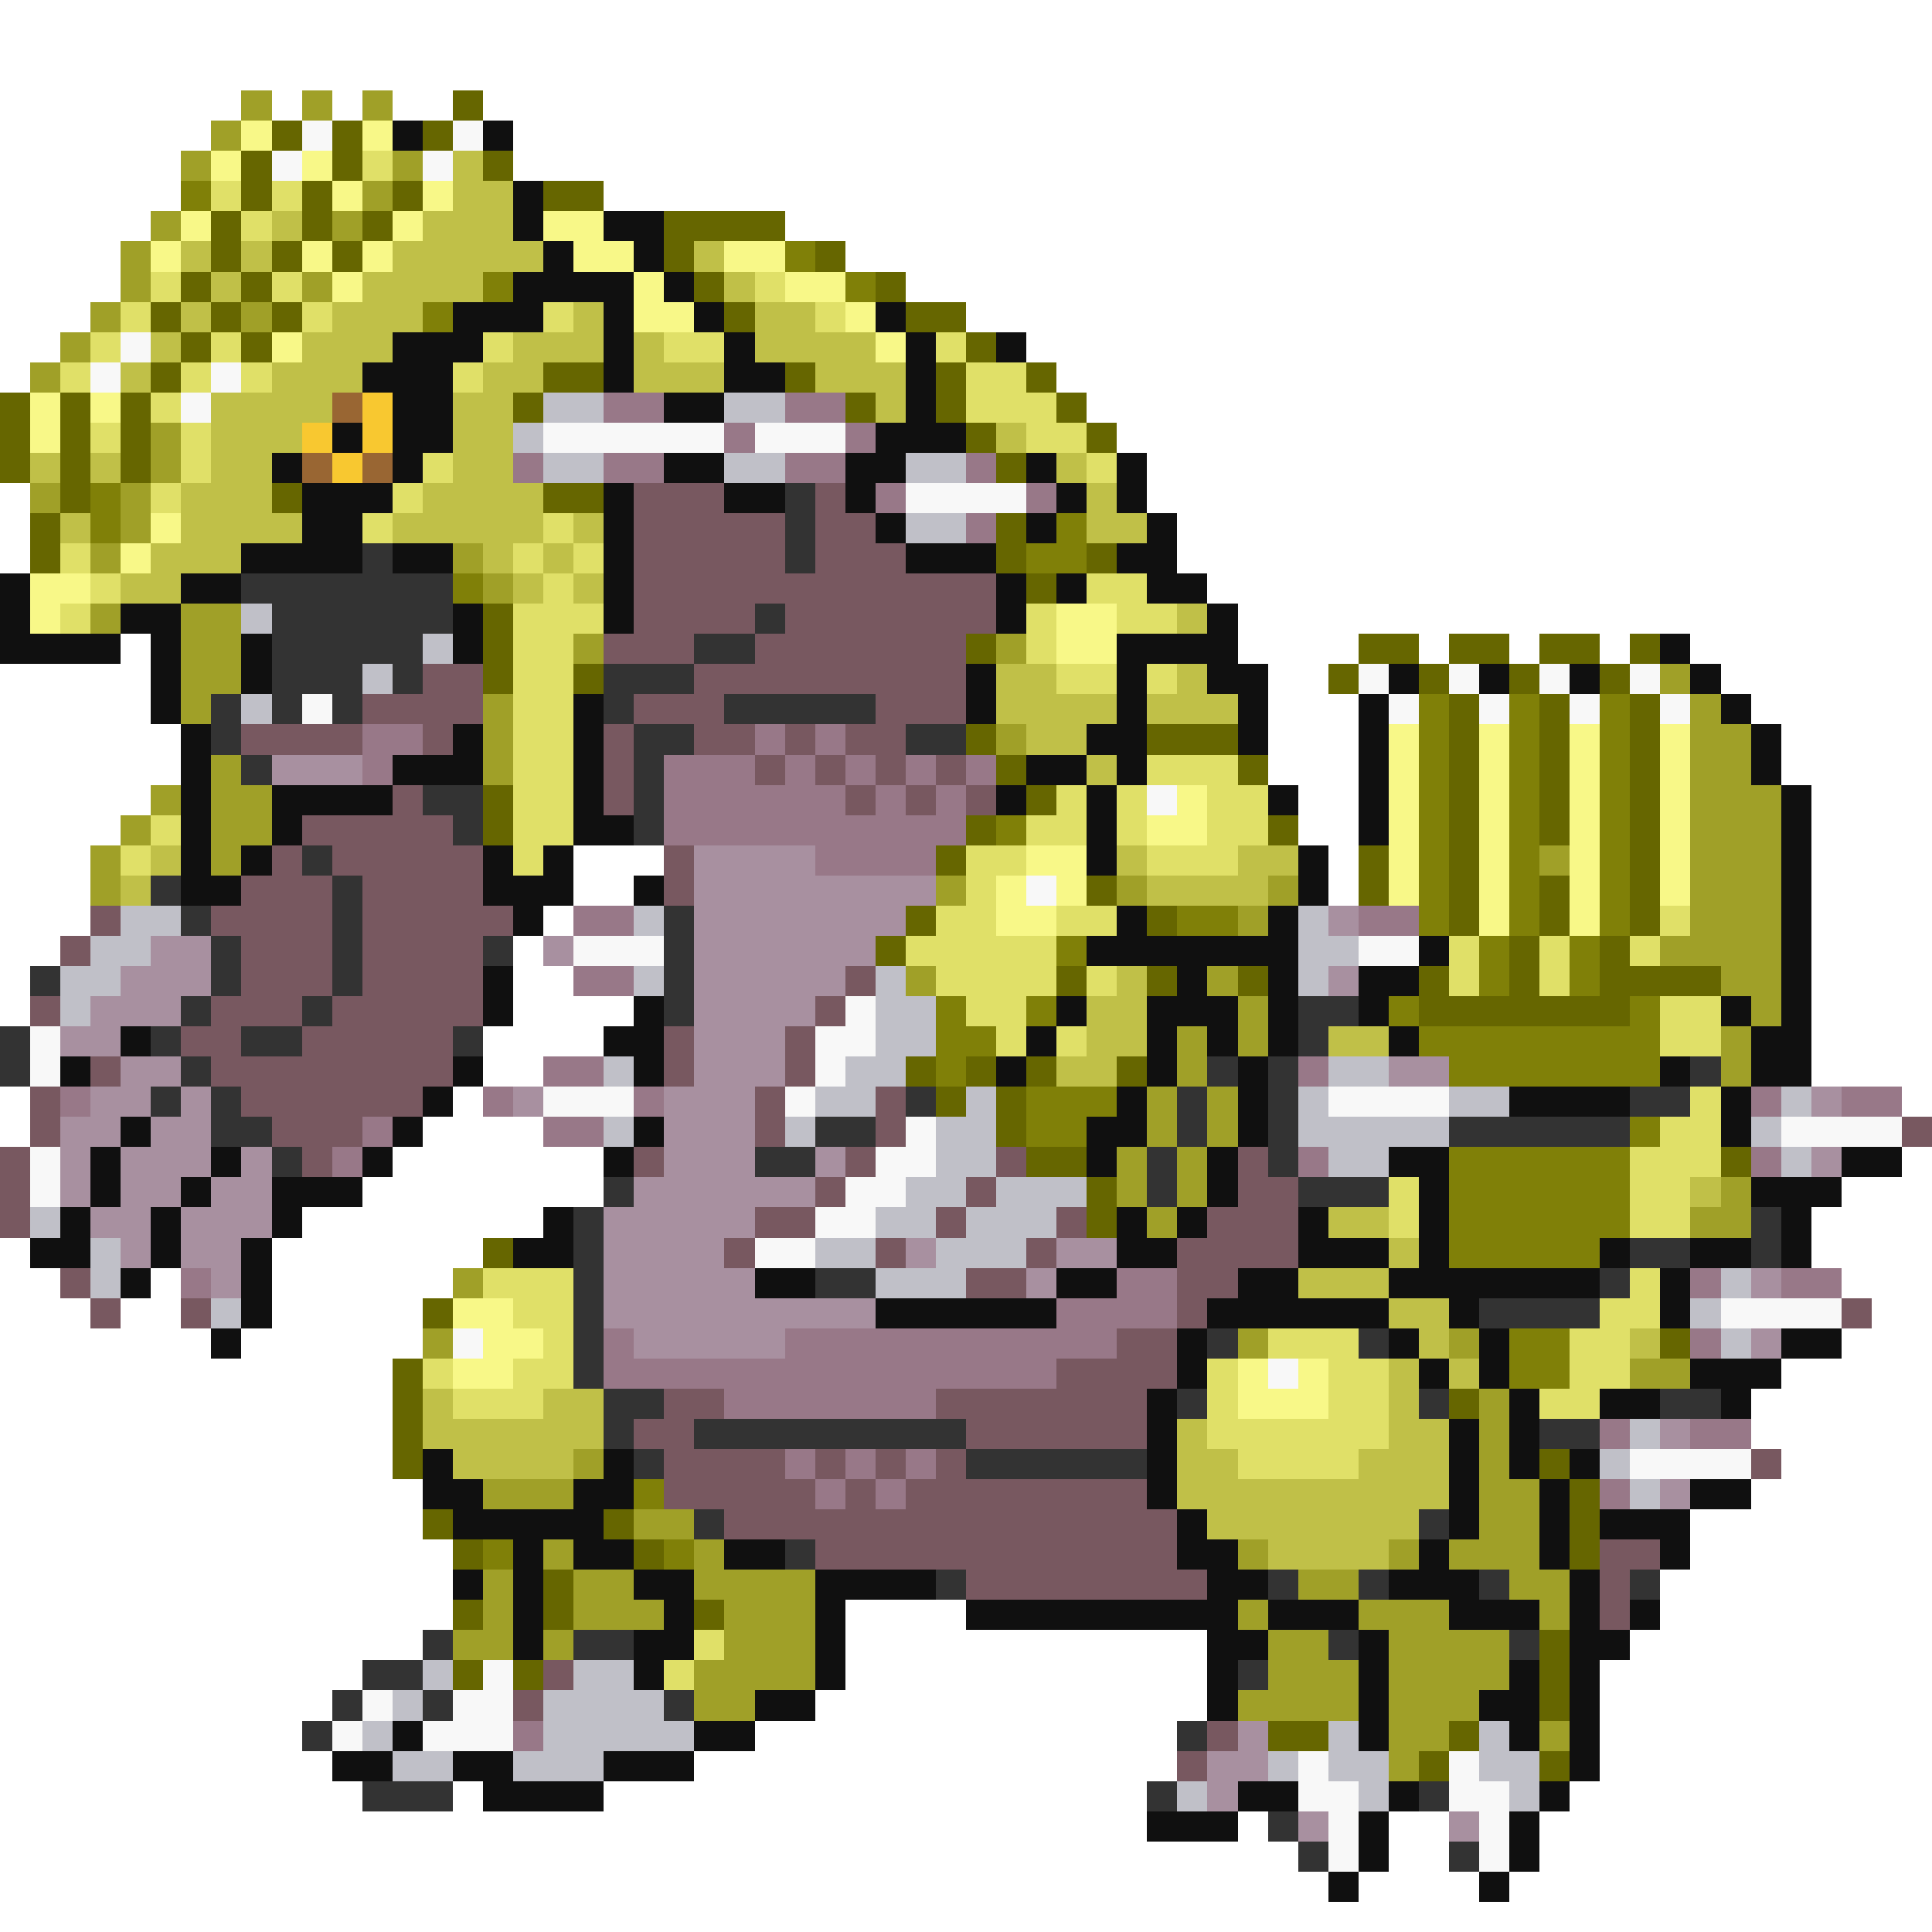 <svg xmlns="http://www.w3.org/2000/svg" viewBox="0 -0.5 64 64" shape-rendering="crispEdges">
<path stroke="#a0a028" d="M8 3h1M10 3h1M12 3h1M7 4h1M6 5h1M13 5h1M12 6h1M5 7h1M11 7h1M4 8h1M4 9h1M10 9h1M3 10h1M8 10h1M2 11h1M1 12h1M5 14h1M5 15h1M1 16h1M4 16h1M4 17h1M3 18h1M15 18h1M16 19h1M3 20h1M6 20h2M6 21h2M19 21h1M33 21h1M6 22h2M55 22h1M6 23h1M16 23h1M56 23h1M16 24h1M33 24h1M56 24h2M7 25h1M16 25h1M56 25h2M5 26h1M7 26h2M56 26h3M4 27h1M7 27h2M56 27h3M3 28h1M7 28h1M51 28h1M56 28h3M3 29h1M31 29h1M37 29h1M42 29h1M56 29h3M41 30h1M56 30h3M55 31h4M30 32h1M40 32h1M57 32h2M41 33h1M58 33h1M39 34h1M41 34h1M57 34h1M39 35h1M57 35h1M38 36h1M40 36h1M38 37h1M40 37h1M37 38h1M39 38h1M37 39h1M39 39h1M57 39h1M38 40h1M56 40h2M15 42h1M14 44h1M41 44h1M48 44h1M54 45h2M49 46h1M49 47h1M19 48h1M49 48h1M16 49h3M49 49h2M21 50h2M49 50h2M18 51h1M23 51h1M41 51h1M46 51h1M48 51h3M16 52h1M19 52h2M23 52h4M43 52h2M50 52h2M16 53h1M19 53h3M24 53h3M41 53h1M45 53h3M51 53h1M15 54h2M18 54h1M24 54h3M42 54h2M46 54h4M23 55h4M42 55h3M46 55h4M23 56h2M41 56h4M46 56h3M46 57h2M51 57h1M46 58h1" />
<path stroke="#666600" d="M15 3h1M9 4h1M11 4h1M14 4h1M8 5h1M11 5h1M16 5h1M8 6h1M10 6h1M13 6h1M18 6h2M7 7h1M10 7h1M12 7h1M22 7h4M7 8h1M9 8h1M11 8h1M22 8h1M27 8h1M6 9h1M8 9h1M23 9h1M29 9h1M5 10h1M7 10h1M9 10h1M24 10h1M30 10h2M6 11h1M8 11h1M32 11h1M5 12h1M18 12h2M26 12h1M31 12h1M34 12h1M0 13h1M2 13h1M4 13h1M17 13h1M28 13h1M31 13h1M35 13h1M0 14h1M2 14h1M4 14h1M32 14h1M36 14h1M0 15h1M2 15h1M4 15h1M33 15h1M2 16h1M9 16h1M18 16h2M1 17h1M33 17h1M1 18h1M33 18h1M36 18h1M34 19h1M16 20h1M16 21h1M32 21h1M45 21h2M48 21h2M51 21h2M54 21h1M16 22h1M19 22h1M44 22h1M47 22h1M50 22h1M53 22h1M48 23h1M51 23h1M54 23h1M32 24h1M38 24h3M48 24h1M51 24h1M54 24h1M33 25h1M41 25h1M48 25h1M51 25h1M54 25h1M16 26h1M34 26h1M48 26h1M51 26h1M54 26h1M16 27h1M32 27h1M42 27h1M48 27h1M51 27h1M54 27h1M31 28h1M45 28h1M48 28h1M54 28h1M36 29h1M45 29h1M48 29h1M51 29h1M54 29h1M30 30h1M38 30h1M48 30h1M51 30h1M54 30h1M29 31h1M50 31h1M53 31h1M35 32h1M38 32h1M41 32h1M47 32h1M50 32h1M53 32h4M47 33h7M30 35h1M32 35h1M34 35h1M37 35h1M31 36h1M33 36h1M33 37h1M34 38h2M57 38h1M36 39h1M36 40h1M16 41h1M14 43h1M55 44h1M13 45h1M13 46h1M48 46h1M13 47h1M13 48h1M51 48h1M52 49h1M14 50h1M20 50h1M52 50h1M15 51h1M21 51h1M52 51h1M18 52h1M15 53h1M18 53h1M23 53h1M51 54h1M15 55h1M17 55h1M51 55h1M51 56h1M42 57h2M48 57h1M47 58h1M51 58h1" />
<path stroke="#f8f888" d="M8 4h1M12 4h1M7 5h1M10 5h1M11 6h1M14 6h1M6 7h1M13 7h1M18 7h2M5 8h1M10 8h1M12 8h1M19 8h2M24 8h2M11 9h1M21 9h1M26 9h2M21 10h2M28 10h1M9 11h1M29 11h1M1 13h1M3 13h1M1 14h1M5 17h1M4 18h1M1 19h2M1 20h1M35 20h2M35 21h2M46 24h1M49 24h1M52 24h1M55 24h1M46 25h1M49 25h1M52 25h1M55 25h1M39 26h1M46 26h1M49 26h1M52 26h1M55 26h1M38 27h2M46 27h1M49 27h1M52 27h1M55 27h1M34 28h2M46 28h1M49 28h1M52 28h1M55 28h1M33 29h1M35 29h1M46 29h1M49 29h1M52 29h1M55 29h1M33 30h2M49 30h1M52 30h1M15 43h2M16 44h2M15 45h2M41 45h1M43 45h1M41 46h3" />
<path stroke="#f8f8f8" d="M10 4h1M15 4h1M9 5h1M14 5h1M4 11h1M3 12h1M7 12h1M6 13h1M18 14h6M25 14h3M30 16h4M45 22h1M48 22h1M51 22h1M54 22h1M10 23h1M46 23h1M49 23h1M52 23h1M55 23h1M38 26h1M34 29h1M19 31h3M45 31h2M28 33h1M1 34h1M27 34h2M1 35h1M27 35h1M18 36h3M26 36h1M44 36h4M30 37h1M59 37h4M1 38h1M29 38h2M1 39h1M28 39h2M27 40h2M25 41h2M57 43h4M15 44h1M42 45h1M54 48h4M16 55h1M12 56h1M15 56h2M11 57h1M14 57h3M43 58h1M48 58h1M43 59h2M48 59h2M44 60h1M49 60h1M44 61h1M49 61h1" />
<path stroke="#101010" d="M13 4h1M16 4h1M17 6h1M17 7h1M20 7h2M18 8h1M21 8h1M17 9h4M22 9h1M15 10h3M20 10h1M23 10h1M29 10h1M13 11h3M20 11h1M24 11h1M30 11h1M33 11h1M12 12h3M20 12h1M24 12h2M30 12h1M13 13h2M22 13h2M30 13h1M11 14h1M13 14h2M29 14h3M9 15h1M13 15h1M22 15h2M28 15h2M34 15h1M37 15h1M10 16h3M20 16h1M24 16h2M28 16h1M35 16h1M37 16h1M10 17h2M20 17h1M29 17h1M34 17h1M38 17h1M8 18h4M13 18h2M20 18h1M30 18h3M37 18h2M0 19h1M6 19h2M20 19h1M33 19h1M35 19h1M38 19h2M0 20h1M4 20h2M15 20h1M20 20h1M33 20h1M40 20h1M0 21h4M5 21h1M8 21h1M15 21h1M37 21h4M55 21h1M5 22h1M8 22h1M32 22h1M37 22h1M40 22h2M46 22h1M49 22h1M52 22h1M56 22h1M5 23h1M19 23h1M32 23h1M37 23h1M41 23h1M45 23h1M57 23h1M6 24h1M15 24h1M19 24h1M36 24h2M41 24h1M45 24h1M58 24h1M6 25h1M13 25h3M19 25h1M34 25h2M37 25h1M45 25h1M58 25h1M6 26h1M9 26h4M19 26h1M33 26h1M36 26h1M42 26h1M45 26h1M59 26h1M6 27h1M9 27h1M19 27h2M36 27h1M45 27h1M59 27h1M6 28h1M8 28h1M16 28h1M18 28h1M36 28h1M43 28h1M59 28h1M6 29h2M16 29h3M21 29h1M43 29h1M59 29h1M17 30h1M37 30h1M42 30h1M59 30h1M36 31h7M47 31h1M59 31h1M16 32h1M39 32h1M42 32h1M45 32h2M59 32h1M16 33h1M21 33h1M35 33h1M38 33h3M42 33h1M45 33h1M57 33h1M59 33h1M4 34h1M20 34h2M34 34h1M38 34h1M40 34h1M42 34h1M46 34h1M58 34h2M2 35h1M15 35h1M21 35h1M33 35h1M38 35h1M41 35h1M55 35h1M58 35h2M14 36h1M37 36h1M41 36h1M50 36h4M57 36h1M4 37h1M13 37h1M21 37h1M36 37h2M41 37h1M57 37h1M3 38h1M7 38h1M12 38h1M20 38h1M36 38h1M40 38h1M46 38h2M61 38h2M3 39h1M6 39h1M9 39h3M40 39h1M47 39h1M58 39h3M2 40h1M5 40h1M9 40h1M18 40h1M37 40h1M39 40h1M43 40h1M47 40h1M59 40h1M1 41h2M5 41h1M8 41h1M17 41h2M37 41h2M43 41h3M47 41h1M53 41h1M56 41h2M59 41h1M4 42h1M8 42h1M25 42h2M35 42h2M41 42h2M46 42h7M55 42h1M8 43h1M29 43h6M40 43h6M48 43h1M55 43h1M7 44h1M39 44h1M46 44h1M49 44h1M59 44h2M39 45h1M47 45h1M49 45h1M56 45h3M38 46h1M50 46h1M53 46h2M57 46h1M38 47h1M48 47h1M50 47h1M14 48h1M20 48h1M38 48h1M48 48h1M50 48h1M52 48h1M14 49h2M19 49h2M38 49h1M48 49h1M51 49h1M56 49h2M15 50h5M39 50h1M48 50h1M51 50h1M53 50h3M17 51h1M19 51h2M24 51h2M39 51h2M47 51h1M51 51h1M55 51h1M15 52h1M17 52h1M21 52h2M27 52h4M40 52h2M46 52h3M52 52h1M17 53h1M22 53h1M27 53h1M32 53h9M42 53h3M48 53h3M52 53h1M54 53h1M17 54h1M21 54h2M27 54h1M40 54h2M45 54h1M52 54h2M21 55h1M27 55h1M40 55h1M45 55h1M50 55h1M52 55h1M25 56h2M40 56h1M45 56h1M49 56h2M52 56h1M13 57h1M23 57h2M45 57h1M50 57h1M52 57h1M11 58h2M15 58h2M20 58h3M52 58h1M16 59h4M41 59h2M46 59h1M51 59h1M38 60h3M45 60h1M50 60h1M45 61h1M50 61h1M44 62h1M49 62h1" />
<path stroke="#e0e068" d="M12 5h1M7 6h1M9 6h1M8 7h1M5 9h1M9 9h1M25 9h1M4 10h1M10 10h1M18 10h1M27 10h1M3 11h1M7 11h1M16 11h1M22 11h2M31 11h1M2 12h1M6 12h1M8 12h1M15 12h1M32 12h2M5 13h1M32 13h3M3 14h1M6 14h1M34 14h2M6 15h1M14 15h1M36 15h1M5 16h1M13 16h1M12 17h1M18 17h1M2 18h1M17 18h1M19 18h1M3 19h1M18 19h1M36 19h2M2 20h1M17 20h3M34 20h1M37 20h2M17 21h2M34 21h1M17 22h2M35 22h2M38 22h1M17 23h2M17 24h2M17 25h2M38 25h3M17 26h2M35 26h1M37 26h1M40 26h2M5 27h1M17 27h2M34 27h2M37 27h1M40 27h2M4 28h1M17 28h1M32 28h2M38 28h3M32 29h1M31 30h2M35 30h2M55 30h1M30 31h5M48 31h1M51 31h1M54 31h1M31 32h4M36 32h1M48 32h1M51 32h1M32 33h2M55 33h2M33 34h1M35 34h1M55 34h2M56 36h1M55 37h2M54 38h3M46 39h1M54 39h2M46 40h1M54 40h2M16 42h3M54 42h1M17 43h2M53 43h2M18 44h1M42 44h3M52 44h2M14 45h1M17 45h2M40 45h1M44 45h2M52 45h2M15 46h3M40 46h1M44 46h2M51 46h2M40 47h6M41 48h4M23 54h1M22 55h1" />
<path stroke="#c0c048" d="M15 5h1M15 6h2M9 7h1M14 7h3M6 8h1M8 8h1M13 8h5M23 8h1M7 9h1M12 9h4M24 9h1M6 10h1M11 10h3M19 10h1M25 10h2M5 11h1M10 11h3M17 11h3M21 11h1M25 11h4M4 12h1M9 12h3M16 12h2M21 12h3M27 12h3M7 13h4M15 13h2M29 13h1M7 14h3M15 14h2M33 14h1M1 15h1M3 15h1M7 15h2M15 15h2M35 15h1M6 16h3M14 16h4M36 16h1M2 17h1M6 17h4M13 17h5M19 17h1M36 17h2M5 18h3M16 18h1M18 18h1M4 19h2M17 19h1M19 19h1M39 20h1M33 22h2M39 22h1M33 23h4M38 23h3M34 24h2M36 25h1M5 28h1M37 28h1M41 28h2M4 29h1M38 29h4M37 32h1M36 33h2M36 34h2M44 34h2M35 35h2M56 39h1M44 40h2M46 41h1M43 42h3M46 43h2M47 44h1M54 44h1M46 45h1M48 45h1M14 46h1M18 46h2M46 46h1M14 47h6M39 47h1M46 47h2M15 48h4M39 48h2M45 48h3M39 49h9M40 50h7M42 51h4" />
<path stroke="#808008" d="M6 6h1M26 8h1M16 9h1M28 9h1M14 10h1M3 16h1M3 17h1M35 17h1M34 18h2M15 19h1M47 23h1M50 23h1M53 23h1M47 24h1M50 24h1M53 24h1M47 25h1M50 25h1M53 25h1M47 26h1M50 26h1M53 26h1M33 27h1M47 27h1M50 27h1M53 27h1M47 28h1M50 28h1M53 28h1M47 29h1M50 29h1M53 29h1M39 30h2M47 30h1M50 30h1M53 30h1M35 31h1M49 31h1M52 31h1M49 32h1M52 32h1M31 33h1M34 33h1M46 33h1M54 33h1M31 34h2M47 34h8M31 35h1M48 35h7M34 36h3M34 37h2M54 37h1M48 38h6M48 39h6M48 40h6M48 41h5M50 44h2M50 45h2M21 49h1M16 51h1M22 51h1" />
<path stroke="#996633" d="M11 13h1M10 15h1M12 15h1" />
<path stroke="#f8c830" d="M12 13h1M10 14h1M12 14h1M11 15h1" />
<path stroke="#c0c0c8" d="M18 13h2M24 13h2M17 14h1M18 15h2M24 15h2M30 15h2M30 17h2M8 20h1M14 21h1M12 22h1M8 23h1M4 30h2M21 30h1M43 30h1M3 31h2M43 31h2M2 32h2M21 32h1M29 32h1M43 32h1M2 33h1M29 33h2M29 34h2M20 35h1M28 35h2M44 35h2M27 36h2M32 36h1M43 36h1M48 36h2M59 36h1M20 37h1M26 37h1M31 37h2M43 37h5M58 37h1M31 38h2M44 38h2M59 38h1M30 39h2M33 39h3M1 40h1M29 40h2M32 40h3M3 41h1M27 41h2M31 41h3M3 42h1M29 42h3M57 42h1M7 43h1M56 43h1M57 44h1M54 47h1M53 48h1M54 49h1M14 55h1M19 55h2M13 56h1M18 56h4M12 57h1M18 57h5M44 57h1M49 57h1M13 58h2M17 58h3M42 58h1M44 58h2M49 58h2M39 59h1M45 59h1M50 59h1" />
<path stroke="#987888" d="M20 13h2M26 13h2M24 14h1M28 14h1M17 15h1M20 15h2M26 15h2M32 15h1M29 16h1M34 16h1M32 17h1M12 24h2M25 24h1M27 24h1M12 25h1M22 25h3M26 25h1M28 25h1M30 25h1M32 25h1M22 26h6M29 26h1M31 26h1M22 27h10M27 28h4M19 30h2M45 30h2M19 32h2M18 35h2M43 35h1M2 36h1M16 36h1M21 36h1M58 36h1M61 36h2M12 37h1M18 37h2M11 38h1M43 38h1M58 38h1M6 42h1M37 42h2M56 42h1M59 42h2M35 43h4M20 44h1M26 44h11M56 44h1M20 45h15M24 46h7M53 47h1M56 47h2M26 48h1M28 48h1M30 48h1M27 49h1M29 49h1M53 49h1M17 57h1" />
<path stroke="#785860" d="M21 16h3M27 16h1M21 17h5M27 17h2M21 18h5M27 18h3M21 19h12M21 20h4M26 20h7M20 21h3M25 21h7M14 22h2M23 22h9M12 23h4M21 23h3M29 23h3M8 24h4M14 24h1M20 24h1M23 24h2M26 24h1M28 24h2M20 25h1M25 25h1M27 25h1M29 25h1M31 25h1M13 26h1M20 26h1M28 26h1M30 26h1M32 26h1M10 27h5M9 28h1M11 28h5M22 28h1M8 29h3M12 29h4M22 29h1M3 30h1M7 30h4M12 30h5M2 31h1M8 31h3M12 31h4M8 32h3M12 32h4M28 32h1M1 33h1M7 33h3M11 33h5M27 33h1M6 34h2M10 34h5M22 34h1M26 34h1M3 35h1M7 35h8M22 35h1M26 35h1M1 36h1M8 36h6M25 36h1M29 36h1M1 37h1M9 37h3M25 37h1M29 37h1M63 37h1M0 38h1M10 38h1M21 38h1M28 38h1M33 38h1M41 38h1M0 39h1M27 39h1M32 39h1M41 39h2M0 40h1M25 40h2M31 40h1M35 40h1M40 40h3M24 41h1M29 41h1M34 41h1M39 41h4M2 42h1M32 42h2M39 42h2M3 43h1M6 43h1M39 43h1M61 43h1M37 44h2M35 45h4M22 46h2M31 46h7M21 47h2M32 47h6M22 48h4M27 48h1M29 48h1M31 48h1M58 48h1M22 49h5M28 49h1M30 49h8M24 50h15M27 51h12M53 51h2M32 52h8M53 52h1M53 53h1M18 55h1M17 56h1M40 57h1M39 58h1" />
<path stroke="#333333" d="M26 16h1M26 17h1M12 18h1M26 18h1M8 19h7M9 20h6M25 20h1M9 21h5M23 21h2M9 22h3M13 22h1M20 22h3M7 23h1M9 23h1M11 23h1M20 23h1M24 23h5M7 24h1M21 24h2M30 24h2M8 25h1M21 25h1M14 26h2M21 26h1M15 27h1M21 27h1M10 28h1M5 29h1M11 29h1M6 30h1M11 30h1M22 30h1M7 31h1M11 31h1M16 31h1M22 31h1M1 32h1M7 32h1M11 32h1M22 32h1M6 33h1M10 33h1M22 33h1M43 33h2M0 34h1M5 34h1M8 34h2M15 34h1M43 34h1M0 35h1M6 35h1M40 35h1M42 35h1M56 35h1M5 36h1M7 36h1M30 36h1M39 36h1M42 36h1M54 36h2M7 37h2M27 37h2M39 37h1M42 37h1M48 37h6M9 38h1M25 38h2M38 38h1M42 38h1M20 39h1M38 39h1M43 39h3M19 40h1M58 40h1M19 41h1M54 41h2M58 41h1M19 42h1M27 42h2M53 42h1M19 43h1M49 43h4M19 44h1M40 44h1M45 44h1M19 45h1M20 46h2M39 46h1M47 46h1M55 46h2M20 47h1M23 47h9M51 47h2M21 48h1M32 48h6M23 50h1M47 50h1M26 51h1M31 52h1M42 52h1M45 52h1M49 52h1M54 52h1M14 54h1M19 54h2M44 54h1M50 54h1M12 55h2M41 55h1M11 56h1M14 56h1M22 56h1M10 57h1M39 57h1M12 59h3M38 59h1M47 59h1M42 60h1M43 61h1M48 61h1" />
<path stroke="#a890a0" d="M9 25h3M23 28h4M23 29h8M23 30h7M44 30h1M5 31h2M18 31h1M23 31h6M4 32h3M23 32h5M44 32h1M3 33h3M23 33h4M2 34h2M23 34h3M4 35h2M23 35h3M46 35h2M3 36h2M6 36h1M17 36h1M22 36h3M60 36h1M2 37h2M5 37h2M22 37h3M2 38h1M4 38h3M8 38h1M22 38h3M27 38h1M60 38h1M2 39h1M4 39h2M7 39h2M21 39h6M3 40h2M6 40h3M20 40h5M4 41h1M6 41h2M20 41h4M30 41h1M35 41h2M7 42h1M20 42h5M34 42h1M58 42h1M20 43h9M21 44h5M58 44h1M55 47h1M55 49h1M41 57h1M40 58h2M40 59h1M43 60h1M48 60h1" />
</svg>